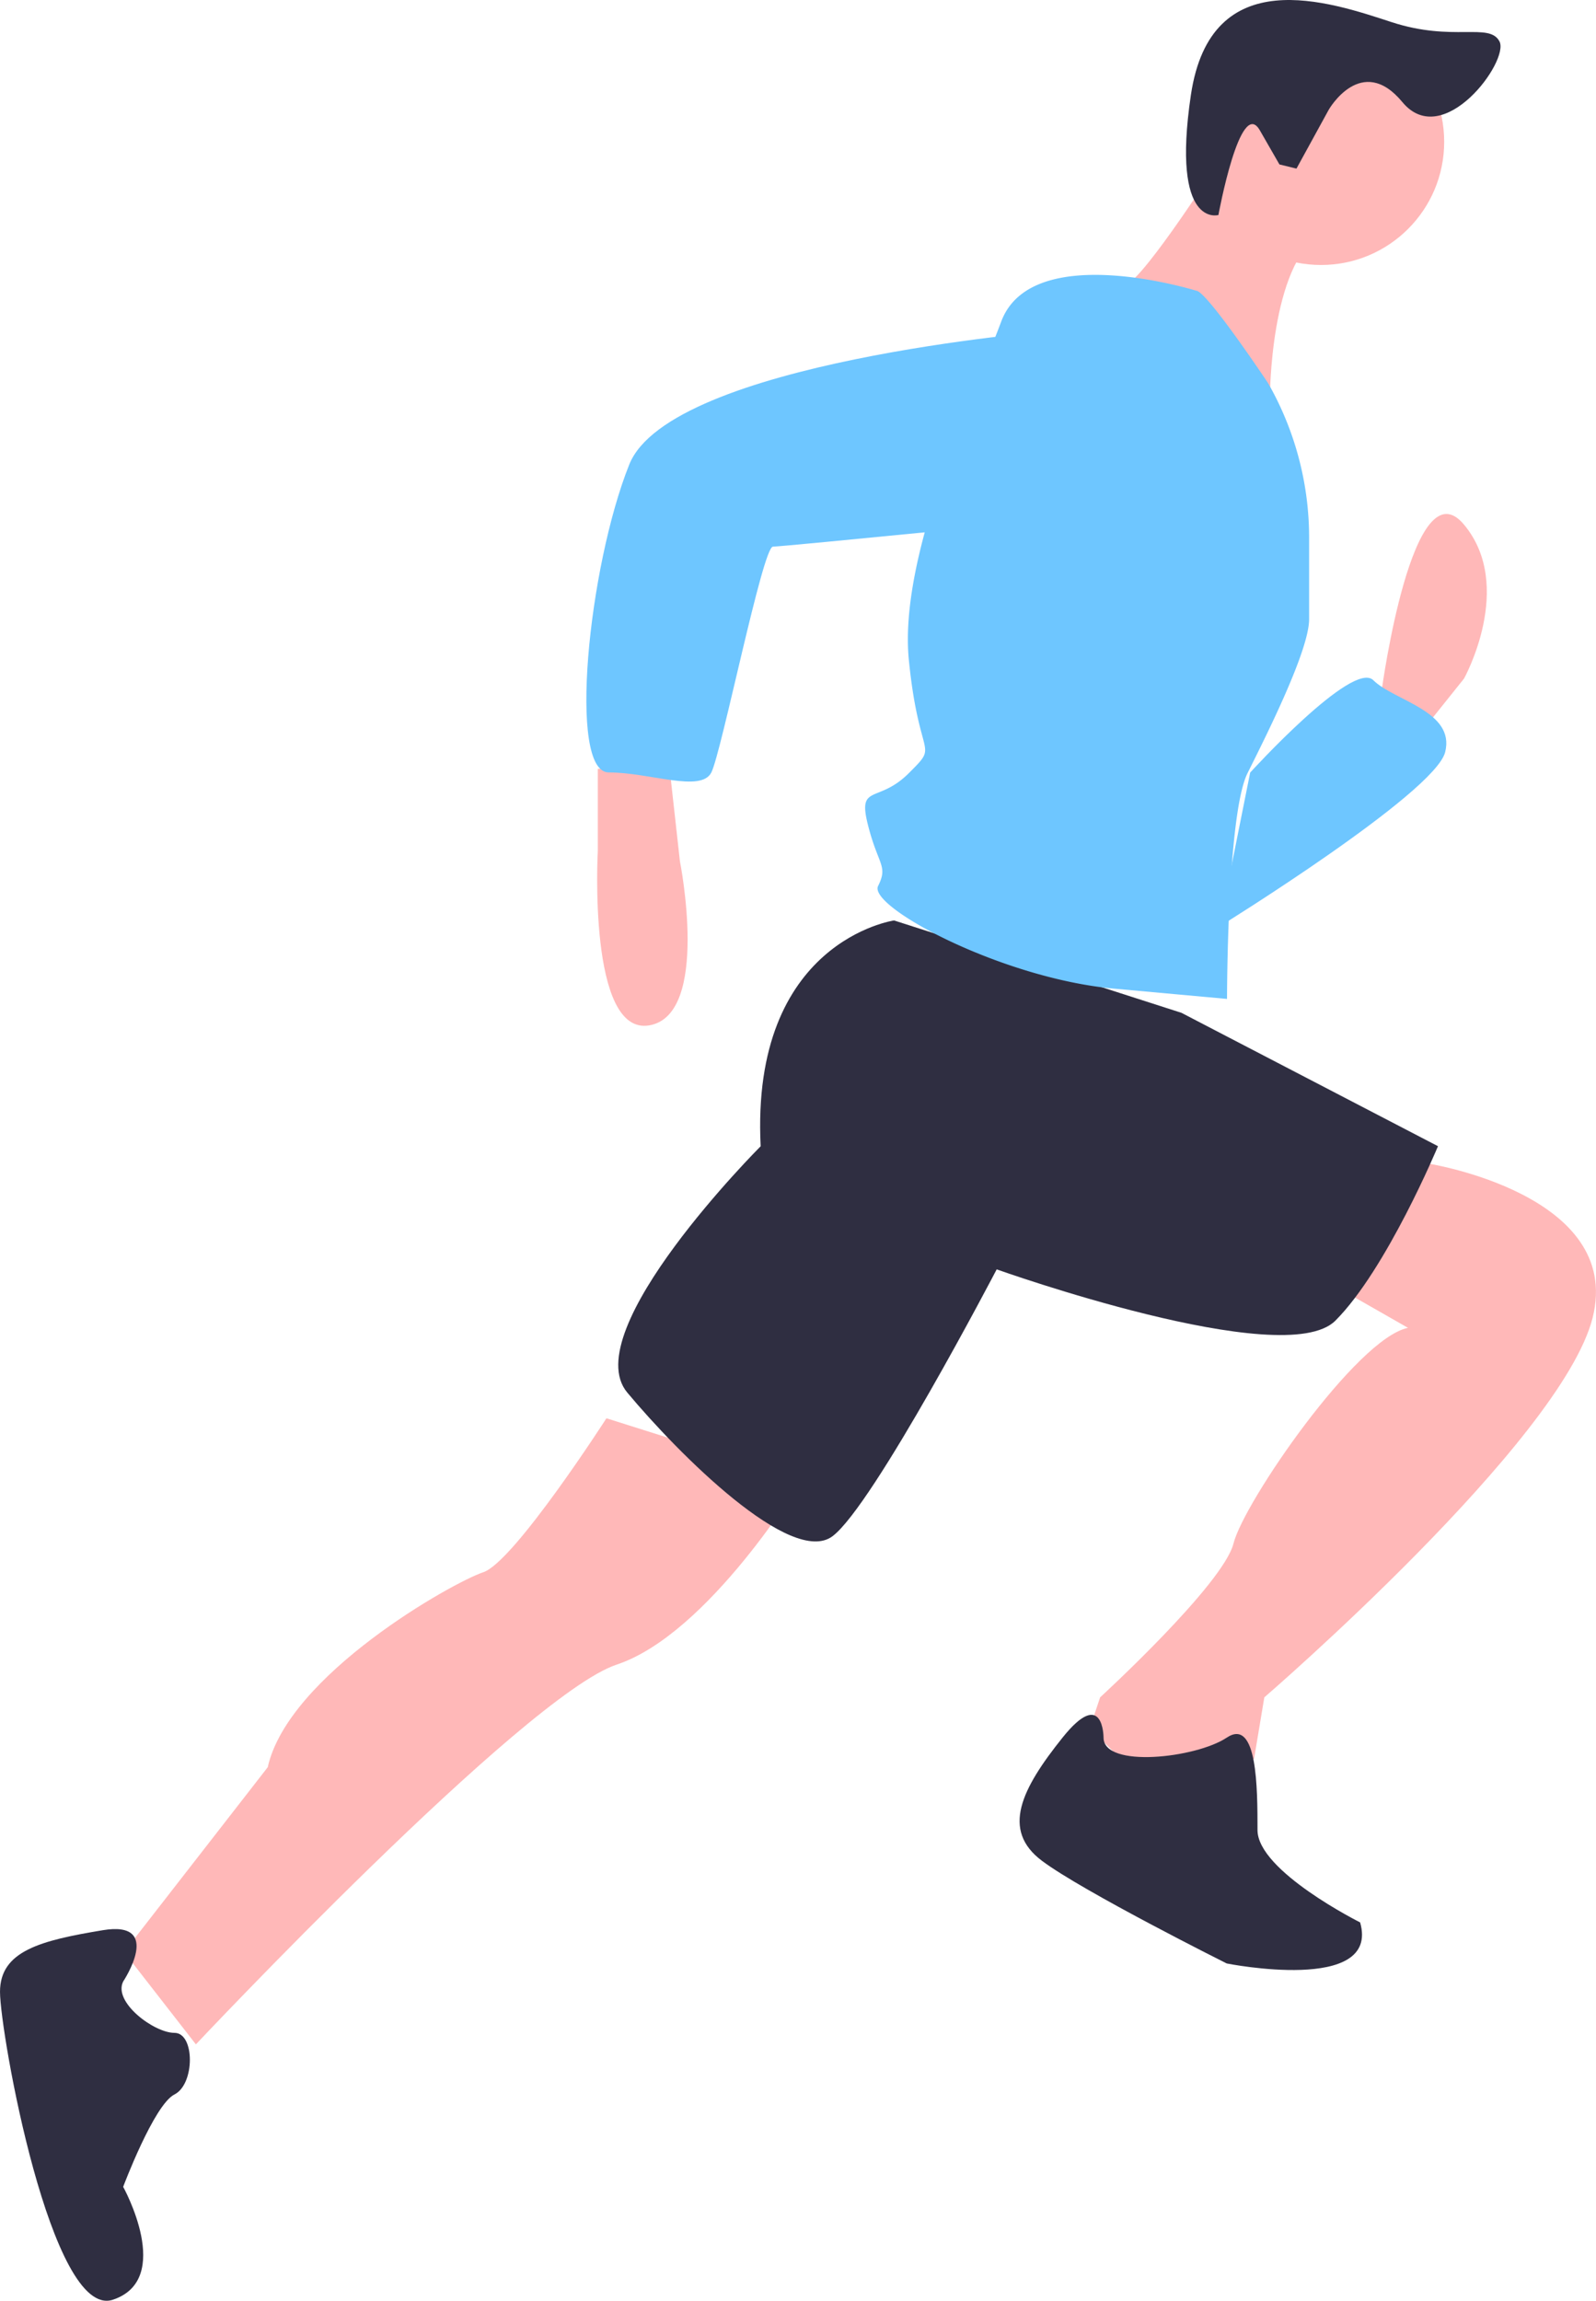 <svg xmlns="http://www.w3.org/2000/svg" width="130.265" height="187.771" viewBox="0 0 130.265 187.771">
  <g id="Group_32" data-name="Group 32" transform="translate(-115.497 -174.833)">
    <path id="Path_320" data-name="Path 320" d="M483.63,415.043s2.513-18.428,6.7-13.4,0,12.565,0,12.565l-3.351,4.188-3.351-2.513Z" transform="translate(-255.34 -183.994)" fill="#ffb8b8"/>
    <path id="Path_321" data-name="Path 321" d="M454.716,439.51s8.376-9.214,10.052-7.539,6.7,2.513,5.864,5.864-18.428,14.24-18.428,14.24Z" transform="translate(-237.181 -201.623)" fill="#6ec6ff"/>
    <path id="Path_322" data-name="Path 322" d="M454.716,439.51s8.376-9.214,10.052-7.539,6.7,2.513,5.864,5.864-18.428,14.24-18.428,14.24Z" transform="translate(-237.181 -201.623)" fill="#6ec6ff" opacity="0.1"/>
    <path id="Path_323" data-name="Path 323" d="M338.985,449.038v6.7s-.838,15.078,4.188,14.24,2.513-13.4,2.513-13.4l-.838-7.539Z" transform="translate(-174.695 -211.46)" fill="#ffb8b8"/>
    <path id="Path_324" data-name="Path 324" d="M286.246,570.557s-7.539,11.727-10.052,12.565S260.279,591.5,258.6,599.037l-11.727,15.078,5.864,7.539s26.8-28.48,34.344-30.993,15.078-15.078,15.078-15.078Z" transform="translate(-121.252 -279.975)" fill="#ffb8b8"/>
    <path id="Path_325" data-name="Path 325" d="M452.607,522.369s15.915,2.513,13.4,12.565-26.8,30.993-26.8,30.993l-.838,5.026-9.214,1.675-4.188-4.188.838-2.513s10.052-9.214,10.889-12.565,10.052-16.753,14.24-17.591l-5.864-3.35Z" transform="translate(-220.517 -252.569)" fill="#ffb8b8"/>
    <path id="Path_326" data-name="Path 326" d="M238.072,673.077s3.351-5.026-1.675-4.188-8.376,1.675-8.376,5.026,4.188,26.8,9.214,25.13.838-9.214.838-9.214,2.513-6.7,4.188-7.539,1.675-5.026,0-5.026S237.234,674.752,238.072,673.077Z" transform="translate(-112.523 -336.526)" fill="#2f2e41"/>
    <path id="Path_327" data-name="Path 327" d="M420.964,630.617s0-4.188-3.351,0-5.026,7.539-1.675,10.052,15.078,8.377,15.078,8.377,12.565,2.513,10.889-3.351c0,0-8.376-4.188-8.376-7.539s0-9.214-2.513-7.539S420.964,633.131,420.964,630.617Z" transform="translate(-215.395 -313.97)" fill="#2f2e41"/>
    <path id="Path_328" data-name="Path 328" d="M357.644,476.275s-11.727,1.675-10.889,18.428c0,0-15.078,15.078-10.889,20.1s13.4,14.24,16.753,11.727,13.4-21.779,13.4-21.779,23.454,8.376,27.642,4.188,8.376-14.24,8.376-14.24L381.1,483.814Z" transform="translate(-169.173 -226.322)" fill="#2f2e41"/>
    <ellipse id="Ellipse_58" data-name="Ellipse 58" cx="10.052" cy="10.052" rx="10.052" ry="10.052" transform="translate(213.267 176.355)" fill="#ffb8b8"/>
    <path id="Path_329" data-name="Path 329" d="M442.762,333.8s-5.863,9.214-7.539,10.052,11.727,9.214,11.727,9.214,0-10.89,4.188-13.4Z" transform="translate(-227.804 -145.762)" fill="#ffb8b8"/>
    <path id="Path_330" data-name="Path 330" d="M411.634,354.91s-13.4-4.188-15.915,2.513-8.376,19.266-7.539,27.642,2.513,6.7,0,9.214-4.188.838-3.351,4.188,1.675,3.351.838,5.026,10.052,7.539,19.266,8.377l9.214.838s0-15.078,1.675-18.428,5.026-10.052,5.026-12.565v-6.649a25.43,25.43,0,0,0-3.351-12.617h0S412.472,354.91,411.634,354.91Z" transform="translate(-198.501 -156.351)" fill="#6ec6ff"/>
    <path id="Path_331" data-name="Path 331" d="M370.245,365.232s-30.993,2.513-34.344,10.889-5.026,25.129-1.675,25.129,7.539,1.675,8.376,0,4.188-18.428,5.026-18.428S373.6,380.31,373.6,380.31,384.485,366.907,370.245,365.232Z" transform="translate(-169.044 -163.377)" fill="#6ec6ff"/>
    <path id="Path_332" data-name="Path 332" d="M456.666,312.054s2.667-4.636,6-.609,8.758-3.373,7.926-4.952-3.773.071-8.813-1.576-14.746-5-16.372,5.944,2.246,9.8,2.246,9.8,1.775-9.7,3.379-6.914l1.6,2.786,1.391.342Z" transform="translate(-232.709 -128.281)" fill="#2f2e41"/>
  </g>
</svg>
